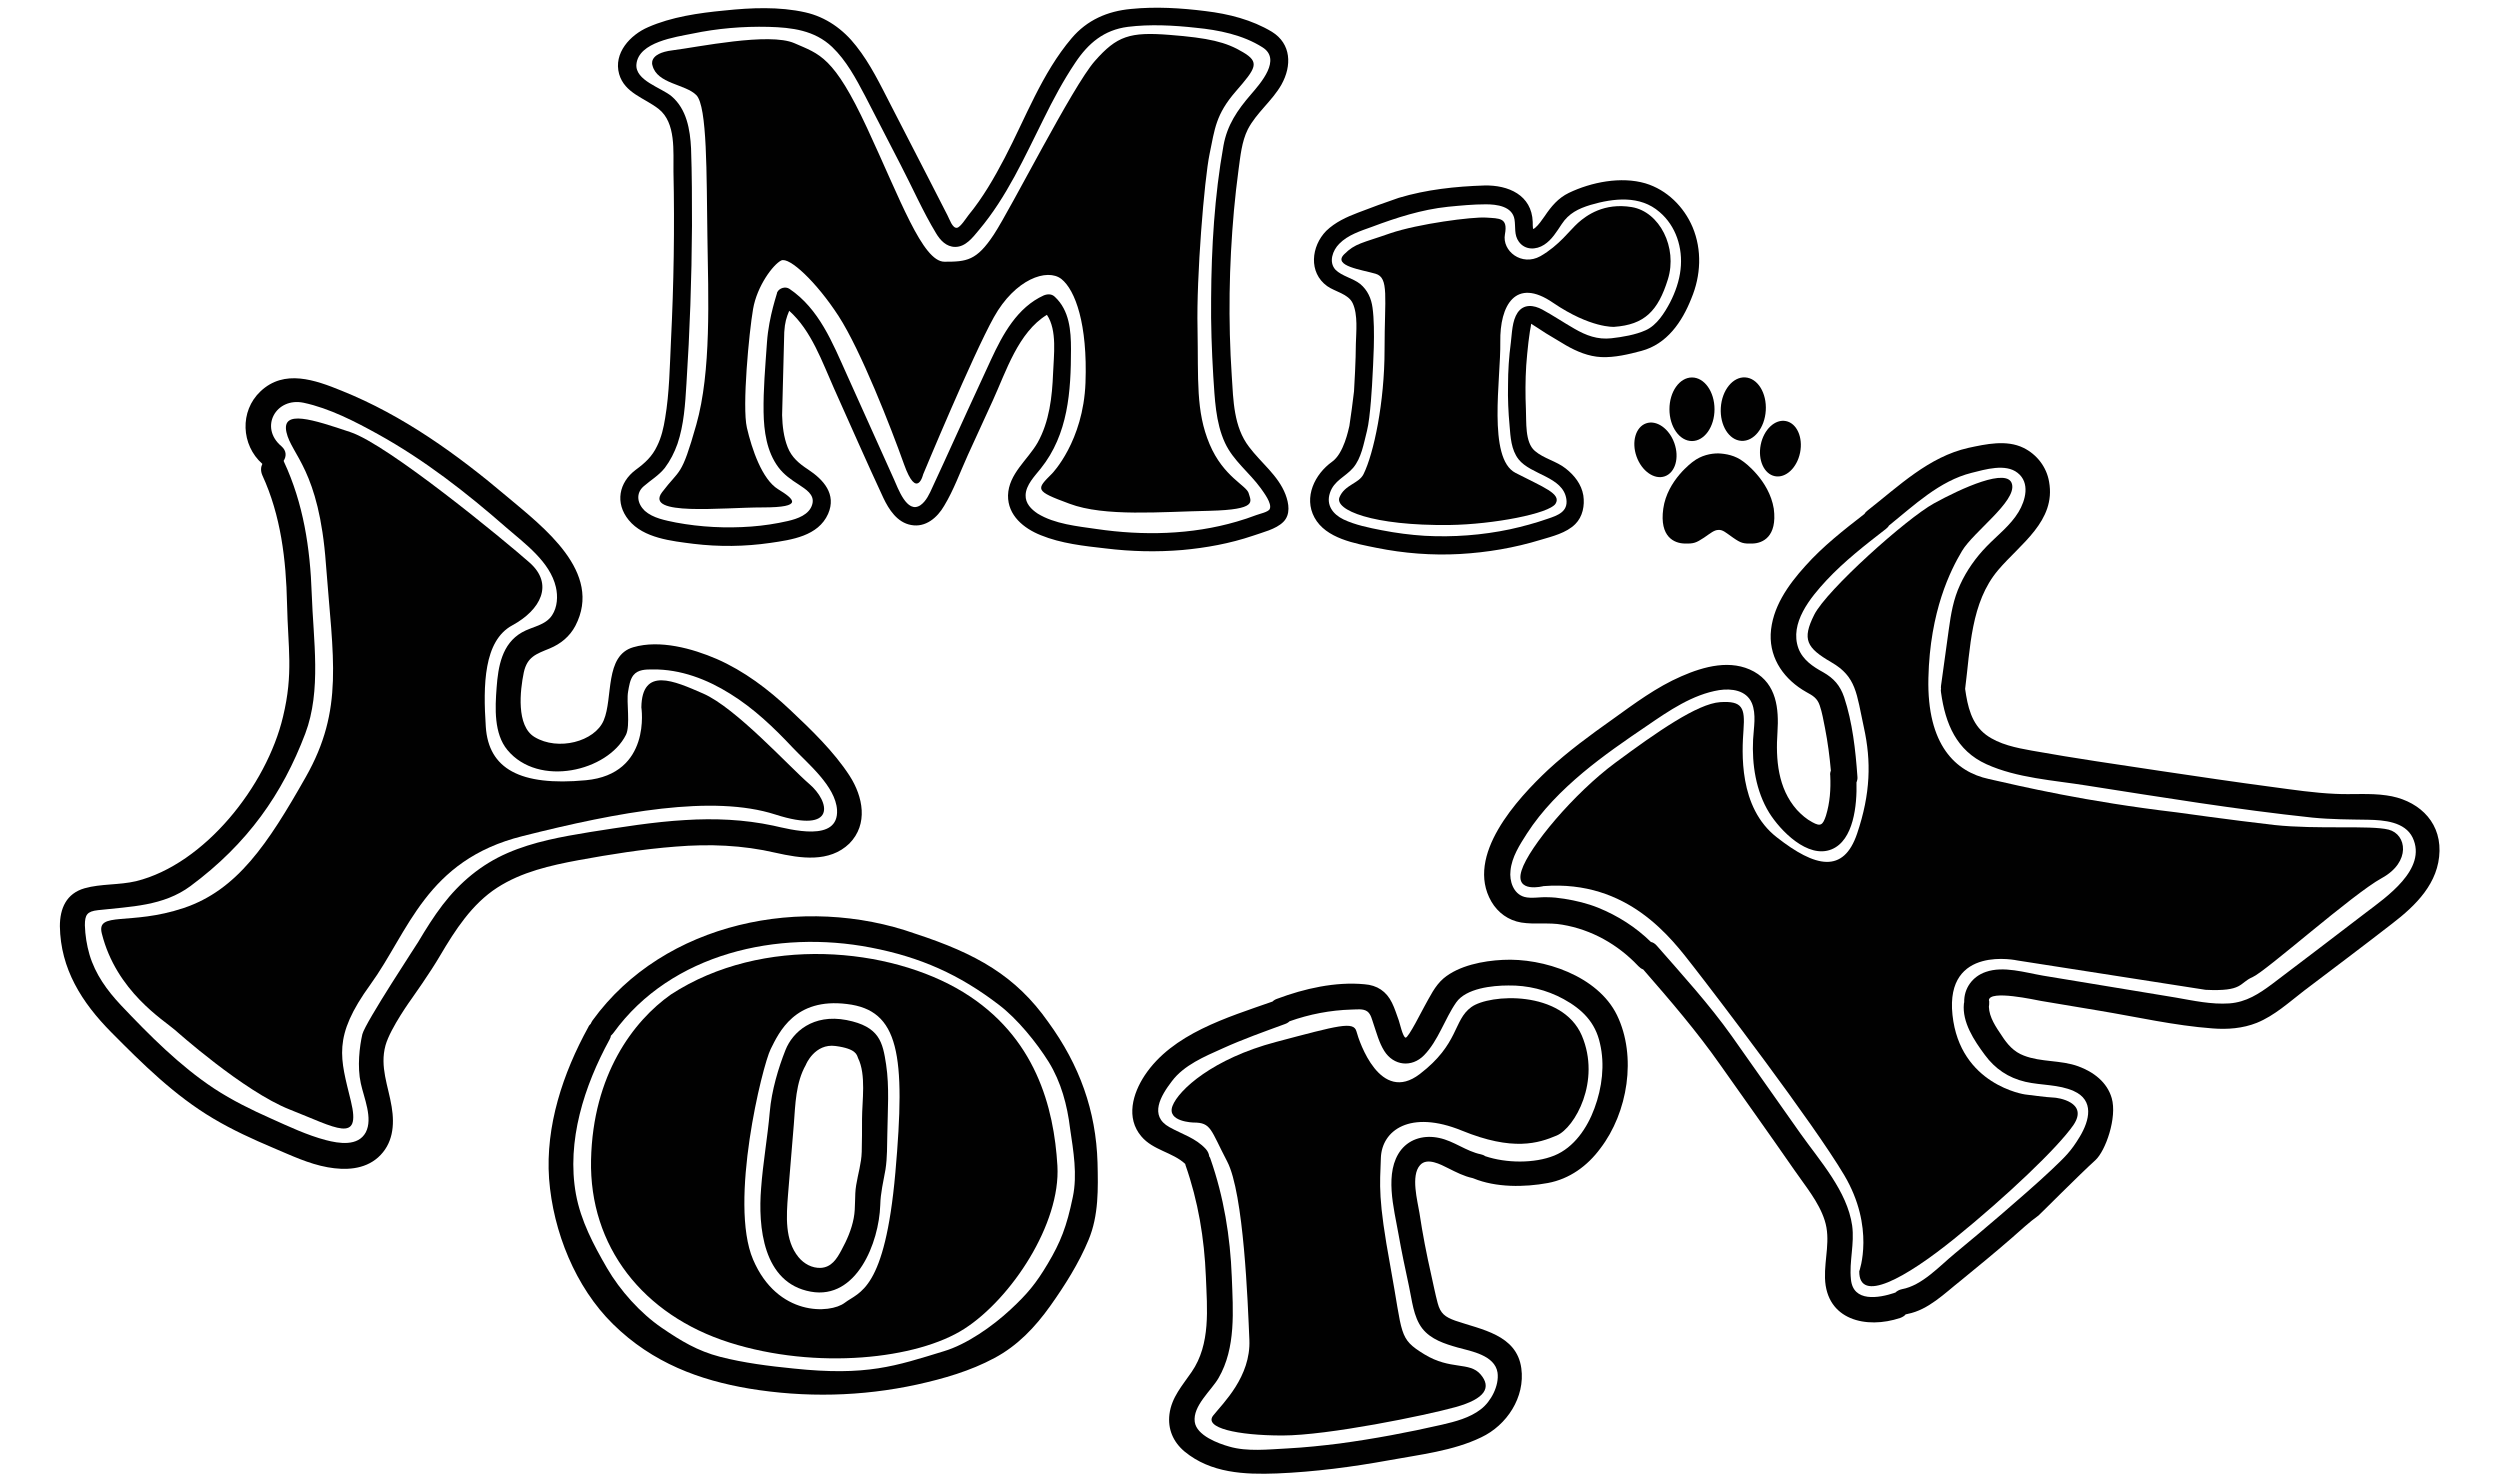 <?xml version="1.0" encoding="utf-8"?>
<!-- Generator: Adobe Illustrator 26.4.1, SVG Export Plug-In . SVG Version: 6.00 Build 0)  -->
<svg version="1.1" baseProfile="basic" id="Layer_1"
	 xmlns="http://www.w3.org/2000/svg" xmlns:xlink="http://www.w3.org/1999/xlink" x="0px" y="0px" viewBox="0 0 81 48"
	 xml:space="preserve">
<style type="text/css">
	.st0{fill:#010101;}
</style>
<g>
	<g>
		<g>
			<ellipse class="st0" cx="54.82" cy="13.26" rx="0.73" ry="1.03"/>
			
				<ellipse transform="matrix(0.061 -0.998 0.998 0.061 39.802 68.844)" class="st0" cx="56.51" cy="13.26" rx="1.03" ry="0.73"/>
			
				<ellipse transform="matrix(0.197 -0.981 0.981 0.197 32.045 68.222)" class="st0" cx="57.65" cy="14.56" rx="0.91" ry="0.65"/>
			
				<ellipse transform="matrix(0.942 -0.335 0.335 0.942 -1.786 18.813)" class="st0" cx="53.65" cy="14.58" rx="0.65" ry="0.91"/>
			<path class="st0" d="M56.49,14.96c-0.27-0.21-0.58-0.26-0.82-0.27c-0.24,0-0.55,0.06-0.82,0.27c0,0-0.83,0.59-0.96,1.52
				c-0.13,0.93,0.37,1.12,0.68,1.13c0.31,0.01,0.38-0.02,0.64-0.19c0.22-0.15,0.33-0.25,0.47-0.25c0.14-0.01,0.24,0.09,0.47,0.25
				c0.26,0.18,0.33,0.2,0.64,0.19c0.31-0.01,0.8-0.21,0.68-1.13C57.32,15.55,56.49,14.96,56.49,14.96z"/>
		</g>
		<g>
			<path class="st0" d="M25.41,10.76c0.02-0.32,0.07-0.47,0.16-0.69c0.72,0.64,1.07,1.66,1.45,2.51c0.53,1.18,1.05,2.37,1.6,3.55
				c0.18,0.38,0.45,0.8,0.9,0.88c0.47,0.09,0.85-0.24,1.07-0.62c0.31-0.51,0.52-1.1,0.77-1.65c0.27-0.59,0.54-1.18,0.81-1.77
				c0.43-0.94,0.82-2.2,1.75-2.77c0.34,0.5,0.22,1.33,0.2,1.89c-0.03,0.77-0.12,1.57-0.5,2.25c-0.32,0.56-0.94,1.01-0.96,1.71
				c-0.01,0.65,0.51,1.07,1.06,1.29c0.66,0.27,1.4,0.35,2.11,0.43c0.82,0.1,1.65,0.12,2.48,0.05c0.77-0.07,1.54-0.21,2.28-0.46
				c0.31-0.11,0.75-0.21,0.99-0.45c0.24-0.24,0.18-0.6,0.07-0.89c-0.24-0.62-0.79-1.02-1.18-1.54c-0.5-0.65-0.51-1.51-0.56-2.29
				c-0.12-1.79-0.09-3.59,0.07-5.37c0.04-0.44,0.09-0.88,0.15-1.33c0.06-0.43,0.1-0.9,0.3-1.3c0.28-0.54,0.79-0.92,1.09-1.45
				c0.34-0.61,0.32-1.32-0.31-1.71c-0.65-0.39-1.4-0.58-2.15-0.67c-0.79-0.1-1.62-0.15-2.41-0.07c-0.77,0.07-1.43,0.36-1.93,0.95
				c-0.96,1.13-1.49,2.58-2.17,3.88c-0.34,0.65-0.71,1.29-1.17,1.85c-0.07,0.09-0.26,0.39-0.37,0.41c-0.15,0.03-0.25-0.29-0.31-0.4
				c-0.21-0.41-0.42-0.82-0.63-1.23c-0.4-0.78-0.81-1.57-1.21-2.35c-0.34-0.66-0.66-1.33-1.12-1.91c-0.42-0.54-0.98-0.94-1.65-1.09
				c-0.84-0.19-1.76-0.15-2.61-0.06C22.63,0.42,21.75,0.55,21,0.88c-0.58,0.25-1.13,0.84-0.94,1.52c0.18,0.62,0.82,0.77,1.28,1.13
				c0.57,0.45,0.47,1.38,0.48,2.03c0.04,1.82,0.01,3.65-0.08,5.47c-0.04,0.83-0.05,1.69-0.19,2.52c-0.05,0.31-0.12,0.62-0.26,0.9
				c-0.16,0.34-0.39,0.55-0.69,0.77c-0.55,0.41-0.68,1.08-0.23,1.63c0.48,0.59,1.4,0.68,2.1,0.77c0.83,0.1,1.66,0.09,2.49-0.03
				c0.69-0.1,1.55-0.22,1.87-0.94c0.28-0.64-0.15-1.11-0.65-1.44c-0.29-0.19-0.53-0.39-0.66-0.72c-0.13-0.33-0.17-0.69-0.18-1.04
				L25.41,10.76z M24.85,11.09c-0.06,0.87-0.12,1.51-0.11,2.26c0.01,0.62,0.1,1.28,0.48,1.79c0.18,0.24,0.41,0.4,0.66,0.56
				c0.22,0.15,0.52,0.32,0.44,0.63c-0.09,0.35-0.49,0.48-0.79,0.55c-0.39,0.09-0.79,0.15-1.19,0.18c-0.81,0.06-1.64,0.02-2.44-0.13
				c-0.34-0.07-0.74-0.14-1.01-0.38c-0.24-0.23-0.3-0.56-0.04-0.79c0.24-0.21,0.49-0.35,0.69-0.6c0.18-0.24,0.31-0.5,0.41-0.78
				c0.21-0.62,0.25-1.29,0.29-1.94c0.11-1.7,0.17-3.41,0.18-5.12c0-0.83,0-1.67-0.03-2.51c-0.03-0.61-0.14-1.27-0.63-1.69
				c-0.33-0.28-1.19-0.51-1.14-1.04c0.07-0.72,1.27-0.88,1.81-0.99c0.81-0.17,1.64-0.24,2.47-0.22c0.76,0.02,1.49,0.11,2.06,0.65
				c0.46,0.44,0.77,1.02,1.07,1.59c0.38,0.74,0.76,1.48,1.15,2.23c0.38,0.73,0.72,1.51,1.15,2.22C30.46,7.78,30.66,8,30.95,8
				c0.34,0,0.57-0.31,0.77-0.55c0.9-1.07,1.47-2.35,2.09-3.59c0.31-0.63,0.64-1.25,1.03-1.83c0.42-0.63,0.93-1.06,1.7-1.16
				c0.72-0.09,1.49-0.05,2.21,0.03c0.73,0.07,1.52,0.23,2.15,0.63c0.63,0.39-0.05,1.16-0.37,1.53c-0.44,0.51-0.77,0.99-0.89,1.66
				c-0.29,1.62-0.39,3.3-0.4,4.95c-0.01,0.84,0.02,1.68,0.07,2.52c0.05,0.72,0.07,1.49,0.38,2.16c0.27,0.58,0.79,0.96,1.16,1.47
				c0.09,0.13,0.37,0.49,0.29,0.67c-0.04,0.1-0.34,0.16-0.44,0.2c-0.21,0.08-0.42,0.15-0.63,0.21c-1.47,0.43-3.04,0.46-4.54,0.24
				c-0.62-0.09-1.36-0.16-1.91-0.5c-0.21-0.14-0.4-0.33-0.39-0.6c0.01-0.33,0.3-0.62,0.49-0.86c0.89-1.11,0.98-2.5,0.98-3.87
				c0-0.6-0.05-1.25-0.52-1.69c-0.1-0.1-0.23-0.1-0.36-0.05c-0.86,0.39-1.33,1.26-1.71,2.08c-0.52,1.12-1.03,2.24-1.54,3.36
				c-0.12,0.26-0.24,0.52-0.36,0.78c-0.09,0.2-0.2,0.45-0.39,0.58c-0.44,0.29-0.73-0.57-0.86-0.85c-0.51-1.13-1.02-2.27-1.53-3.4
				c-0.46-1.02-0.89-2.11-1.85-2.76c-0.13-0.09-0.33-0.03-0.4,0.11C25.2,9.46,24.91,10.23,24.85,11.09z"/>
			<path class="st0" d="M21.14,2.12c0,0-0.16-0.39,0.65-0.49s3.13-0.59,3.95-0.23s1.27,0.42,2.35,2.74c1.08,2.32,1.8,4.34,2.51,4.34
				c0.72,0,1.04-0.03,1.6-0.88c0.56-0.85,2.55-4.8,3.27-5.62c0.72-0.82,1.14-0.95,2.42-0.85s1.83,0.23,2.38,0.56
				c0.56,0.33,0.42,0.52-0.23,1.27s-0.68,1.21-0.85,2.03s-0.43,3.98-0.39,5.65c0.03,1.67-0.06,2.68,0.39,3.75s1.21,1.34,1.27,1.6
				c0.07,0.26,0.3,0.52-1.27,0.56c-1.57,0.03-3.4,0.2-4.54-0.23c-1.14-0.42-1.08-0.46-0.56-0.98c0,0,1.01-1.04,1.08-2.94
				s-0.33-3-0.78-3.36c-0.46-0.36-1.5,0-2.19,1.24c-0.69,1.24-2.29,5.09-2.29,5.09s-0.2,0.85-0.62-0.33
				c-0.42-1.18-1.4-3.69-2.12-4.8s-1.6-1.93-1.86-1.8s-0.78,0.82-0.91,1.57c-0.13,0.75-0.36,3.17-0.2,3.85
				c0.16,0.69,0.49,1.67,1.01,1.99s0.85,0.59-0.49,0.59s-3.85,0.29-3.27-0.49c0.59-0.78,0.62-0.46,1.11-2.19s0.39-4.11,0.36-6.11
				c-0.03-1.99,0-4.21-0.36-4.57S21.29,2.72,21.14,2.12z"/>
		</g>
		<g>
			<path class="st0" d="M54.84,7.36c-0.28-0.66-0.83-1.21-1.53-1.42c-0.79-0.23-1.75-0.04-2.48,0.31c-0.35,0.17-0.57,0.44-0.78,0.75
				c-0.1,0.14-0.19,0.28-0.32,0.39c-0.01,0.01-0.04,0.02-0.06,0.03c0,0,0,0,0,0c-0.01-0.08-0.01-0.16-0.01-0.23
				c-0.03-0.87-0.79-1.2-1.57-1.18c-0.93,0.03-1.87,0.13-2.77,0.4C44.88,6.56,44.44,6.72,44,6.89c-0.37,0.14-0.74,0.31-1.03,0.59
				c-0.49,0.5-0.58,1.35,0.03,1.79c0.25,0.18,0.69,0.25,0.83,0.56c0.17,0.37,0.11,0.92,0.1,1.31c0,0.5-0.05,1.4-0.06,1.54
				c-0.01,0.13-0.13,1.01-0.15,1.12c-0.03,0.12-0.18,0.89-0.56,1.16c-0.56,0.4-0.93,1.15-0.57,1.81c0.37,0.68,1.32,0.84,2.01,0.98
				c0.89,0.18,1.8,0.25,2.7,0.2c0.89-0.05,1.77-0.2,2.62-0.46c0.37-0.11,0.83-0.22,1.12-0.51c0.24-0.24,0.31-0.6,0.26-0.93
				c-0.06-0.36-0.29-0.65-0.57-0.87c-0.3-0.24-0.71-0.32-1-0.57c-0.33-0.28-0.27-0.95-0.29-1.34c-0.02-0.48-0.02-0.95,0.01-1.43
				c0.02-0.25,0.04-0.49,0.07-0.74c0.02-0.13,0.03-0.25,0.05-0.37c0.01-0.04,0.04-0.22,0.04-0.24c0.03,0.02,0.41,0.26,0.48,0.31
				c0.22,0.13,0.43,0.26,0.65,0.39c0.35,0.2,0.73,0.36,1.14,0.38c0.43,0.02,0.89-0.09,1.3-0.2c0.83-0.22,1.32-0.94,1.62-1.7
				C55.11,8.93,55.15,8.1,54.84,7.36z M54.45,8.73c-0.04,0.37-0.17,0.74-0.34,1.07c-0.18,0.34-0.43,0.74-0.79,0.9
				c-0.33,0.15-0.76,0.22-1.11,0.26c-0.45,0.05-0.82-0.09-1.2-0.31c-0.35-0.2-0.69-0.43-1.04-0.62c-0.28-0.15-0.6-0.19-0.8,0.1
				c-0.18,0.27-0.18,0.66-0.22,0.98c-0.06,0.45-0.09,0.91-0.09,1.37c-0.01,0.44,0.01,0.88,0.05,1.31c0.03,0.37,0.05,0.78,0.29,1.09
				c0.4,0.51,1.44,0.56,1.55,1.29c0.06,0.41-0.28,0.53-0.61,0.64c-0.4,0.14-0.81,0.25-1.22,0.34c-0.9,0.19-1.83,0.26-2.76,0.21
				c-0.47-0.03-0.93-0.09-1.39-0.18c-0.41-0.08-0.86-0.17-1.24-0.35c-0.35-0.17-0.57-0.47-0.44-0.86c0.13-0.4,0.5-0.52,0.75-0.81
				c0.27-0.32,0.34-0.77,0.45-1.2s0.17-1.54,0.18-1.78c0.01-0.24,0.1-1.49,0-2.21c-0.04-0.3-0.16-0.57-0.4-0.77
				c-0.24-0.19-0.59-0.25-0.8-0.46c-0.23-0.25-0.09-0.63,0.12-0.84c0.28-0.29,0.7-0.42,1.06-0.55c0.8-0.3,1.61-0.56,2.46-0.65
				c0.41-0.04,0.82-0.08,1.23-0.08c0.35,0,0.86,0.06,0.93,0.49c0.04,0.25-0.02,0.5,0.14,0.72c0.2,0.28,0.56,0.27,0.82,0.1
				c0.25-0.16,0.41-0.43,0.57-0.67c0.23-0.35,0.54-0.5,0.93-0.62c0.75-0.22,1.61-0.32,2.24,0.23C54.3,7.32,54.53,8.03,54.45,8.73z"
				/>
			<path class="st0" d="M52.87,6.71c-0.9-0.15-1.47,0.27-1.74,0.51c-0.27,0.24-0.61,0.73-1.22,1.08c-0.61,0.34-1.25-0.17-1.15-0.71
				c0.1-0.54-0.17-0.51-0.61-0.54s-2.2,0.2-3.11,0.51c-0.91,0.32-1.13,0.32-1.49,0.68c-0.38,0.38,0.58,0.5,1.02,0.63
				c0.44,0.13,0.29,0.75,0.29,2.46c0,1.71-0.35,3.36-0.68,4.03c-0.15,0.31-0.61,0.34-0.78,0.75c-0.17,0.41,1.06,0.93,3.57,0.9
				c1.42-0.02,3.23-0.37,3.43-0.69c0.2-0.32-0.39-0.53-1.3-1c-0.91-0.47-0.47-3.06-0.49-4.24c-0.02-1.18,0.49-2.11,1.71-1.27
				c1.22,0.83,1.98,0.78,1.98,0.78c0.98-0.07,1.42-0.51,1.74-1.54S53.77,6.86,52.87,6.71z"/>
		</g>
	</g>
	<path class="st0" d="M27.53,25.14c-0.51-0.79-1.25-1.5-1.93-2.14c-0.71-0.67-1.49-1.26-2.38-1.65c-0.79-0.34-1.84-0.63-2.7-0.38
		c-0.94,0.27-0.65,1.64-0.96,2.37c-0.29,0.69-1.48,1-2.24,0.54c-0.6-0.36-0.47-1.51-0.35-2.09c0.11-0.51,0.4-0.6,0.84-0.78
		c0.36-0.15,0.65-0.39,0.83-0.73c0.91-1.74-1.05-3.21-2.2-4.18c-1.63-1.38-3.38-2.64-5.37-3.44c-0.86-0.35-1.86-0.71-2.63,0.02
		c-0.68,0.64-0.63,1.74,0.06,2.35c-0.05,0.1-0.06,0.23,0,0.37c0.6,1.3,0.77,2.74,0.8,4.16c0.03,1.44,0.21,2.25-0.13,3.66
		c-0.53,2.24-2.54,4.78-4.76,5.33c-0.55,0.13-1.14,0.08-1.67,0.23c-0.59,0.17-0.8,0.65-0.8,1.23c0.02,1.38,0.71,2.47,1.66,3.43
		c1.02,1.03,2.06,2.06,3.31,2.8c0.62,0.37,1.28,0.67,1.94,0.95c0.57,0.24,1.15,0.52,1.77,0.63c0.56,0.1,1.18,0.08,1.63-0.32
		c0.48-0.43,0.54-1.04,0.44-1.64c-0.11-0.68-0.39-1.29-0.2-1.99c0.16-0.57,0.86-1.53,0.86-1.53s0.59-0.83,0.91-1.38
		c0.49-0.83,1.03-1.67,1.85-2.2c0.79-0.51,1.72-0.72,2.63-0.89c1.04-0.19,2.1-0.36,3.15-0.44c1.09-0.09,2.17-0.05,3.24,0.2
		c0.8,0.18,1.74,0.33,2.39-0.3C28.14,26.7,27.96,25.81,27.53,25.14z M11.74,33.51c-0.09,0.39-0.17,1.05-0.05,1.59
		c0.1,0.47,0.4,1.13,0.16,1.59c-0.25,0.46-0.87,0.36-1.29,0.25c-0.61-0.16-1.2-0.44-1.78-0.7c-0.63-0.28-1.26-0.59-1.84-0.97
		c-1.12-0.74-2.1-1.73-3.02-2.7c-0.45-0.48-0.83-1-1.02-1.64c-0.09-0.31-0.14-0.63-0.15-0.95c0-0.34,0.07-0.45,0.42-0.49
		c1.07-0.12,2.12-0.13,3-0.78c1.86-1.38,2.98-2.99,3.72-4.94c0.53-1.4,0.26-3.04,0.21-4.53c-0.05-1.48-0.27-2.93-0.9-4.28
		c0-0.01-0.01-0.02-0.01-0.03c0.09-0.14,0.1-0.32-0.07-0.47c-0.73-0.61-0.18-1.6,0.72-1.41c0.84,0.18,1.67,0.61,2.41,1.02
		c1.5,0.83,2.86,1.89,4.15,3.02c0.6,0.52,1.42,1.11,1.61,1.93c0.07,0.3,0.05,0.65-0.12,0.91c-0.22,0.34-0.65,0.37-0.98,0.56
		c-0.65,0.37-0.77,1.11-0.82,1.79c-0.05,0.66-0.09,1.49,0.35,2.02c1.01,1.22,3.25,0.69,3.84-0.49c0.15-0.3,0.01-1.07,0.07-1.4
		c0.03-0.17,0.06-0.39,0.17-0.53c0.15-0.19,0.4-0.19,0.63-0.19c0.9-0.01,1.76,0.32,2.51,0.79c0.76,0.47,1.41,1.09,2.02,1.74
		c0.49,0.52,1.39,1.25,1.44,2.02c0.06,1.07-1.52,0.63-2.07,0.51c-0.94-0.2-1.9-0.24-2.85-0.18c-1.04,0.06-2.06,0.23-3.09,0.39
		c-0.91,0.15-1.82,0.31-2.67,0.68c-0.85,0.37-1.54,0.95-2.1,1.68c-0.29,0.38-0.54,0.78-0.79,1.2
		C13.55,30.53,11.84,33.12,11.74,33.51z"/>
	<path class="st0" d="M29.65,30.25c-3.61-1.28-8.13-0.39-10.45,2.81c-0.03,0.04-0.04,0.07-0.06,0.11c-0.03,0.03-0.06,0.06-0.08,0.11
		c-0.82,1.49-1.39,3.2-1.27,4.91c0.13,1.72,0.86,3.52,2.07,4.71c1.29,1.27,2.82,1.82,4.41,2.09c1.81,0.3,3.65,0.26,5.44-0.13
		c0.86-0.19,1.73-0.44,2.51-0.86c0.75-0.4,1.32-1,1.81-1.69c0.47-0.66,0.93-1.39,1.24-2.14c0.33-0.79,0.31-1.66,0.29-2.5
		c-0.05-1.68-0.58-3.16-1.6-4.56C32.91,31.62,31.64,30.9,29.65,30.25z M34.76,38.78c-0.2,0.97-0.4,1.47-0.81,2.16
		c-0.38,0.64-0.66,0.98-1.21,1.49c-0.58,0.54-1.42,1.13-2.16,1.35c-1.57,0.48-2.49,0.81-4.87,0.56c-0.8-0.08-1.6-0.18-2.38-0.38
		c-0.73-0.19-1.26-0.51-1.89-0.94c-0.7-0.48-1.35-1.21-1.77-1.93c-0.44-0.76-0.85-1.53-1.01-2.4c-0.31-1.72,0.27-3.51,1.09-5.01
		c0.02-0.04,0.04-0.08,0.04-0.12c0.03-0.03,0.06-0.06,0.09-0.1c1.87-2.58,5.33-3.34,8.33-2.76c1.61,0.31,2.87,0.87,4.16,1.86
		c0.59,0.45,1.21,1.21,1.61,1.85c0.4,0.65,0.6,1.4,0.69,2.15C34.78,37.3,34.91,38.06,34.76,38.78z"/>
	<path class="st0" d="M25.45,34.02c-0.23,0.58-0.45,1.31-0.51,2.01c-0.07,0.82-0.22,1.64-0.28,2.47c-0.1,1.23,0.05,3.07,1.61,3.35
		c1.49,0.27,2.21-1.6,2.25-2.8c0.01-0.41,0.1-0.76,0.17-1.16c0.06-0.39,0.05-0.78,0.06-1.17c0.01-0.73,0.07-1.5-0.04-2.23
		c-0.11-0.72-0.21-1.23-1.28-1.44C26.34,32.84,25.68,33.44,25.45,34.02z M27.07,33.89c0.68,0.09,0.69,0.29,0.73,0.39
		c0.27,0.54,0.13,1.4,0.13,1.97c0,0.36,0,0.71-0.01,1.07c-0.01,0.37-0.12,0.71-0.18,1.08c-0.06,0.35-0.01,0.71-0.08,1.07
		c-0.07,0.37-0.22,0.71-0.4,1.04c-0.15,0.28-0.32,0.55-0.67,0.57c-0.28,0.01-0.54-0.13-0.72-0.35c-0.45-0.55-0.39-1.34-0.34-2
		c0.06-0.77,0.13-1.54,0.19-2.3c0.05-0.65,0.06-1.35,0.39-1.93C26.11,34.49,26.4,33.8,27.07,33.89z"/>
	<path class="st0" d="M34.26,37.77c-0.11-1.88-0.7-4.19-3.06-5.63c-2.36-1.44-6.48-1.86-9.46,0.08c-1.22,0.86-2.53,2.6-2.59,5.36
		c-0.06,2.8,1.68,5.03,4.49,5.92c2.81,0.89,6.08,0.54,7.61-0.45C32.77,42.07,34.37,39.65,34.26,37.77z M29.01,37.99
		c-0.34,3.84-1.17,3.86-1.64,4.22c-0.47,0.36-2.18,0.45-2.97-1.4c-0.79-1.85,0.3-6.28,0.57-6.82c0.27-0.54,0.78-1.67,2.47-1.46
		C29.13,32.73,29.35,34.15,29.01,37.99z"/>
	<path class="st0" d="M52.39,32.89c-0.62-1.27-2.38-1.86-3.7-1.79c-0.63,0.03-1.42,0.18-1.92,0.6c-0.28,0.24-0.44,0.59-0.62,0.91
		c-0.05,0.08-0.52,1.03-0.61,1.01c-0.09-0.02-0.19-0.48-0.22-0.56c-0.07-0.19-0.13-0.39-0.22-0.57c-0.18-0.37-0.48-0.57-0.89-0.6
		c-0.94-0.09-1.95,0.14-2.83,0.47c-0.06,0.02-0.11,0.05-0.15,0.09c-1.48,0.52-3.24,1.04-4.14,2.39c-0.39,0.59-0.62,1.38-0.11,1.98
		c0.38,0.45,1.01,0.51,1.42,0.89c0,0.01,0.01,0.02,0.01,0.04c0.41,1.17,0.61,2.37,0.66,3.61c0.04,1.04,0.16,2.19-0.46,3.09
		c-0.3,0.44-0.65,0.82-0.72,1.37c-0.06,0.48,0.12,0.9,0.49,1.21c0.85,0.7,1.94,0.75,2.99,0.71c1.22-0.05,2.44-0.21,3.65-0.43
		c0.98-0.18,2.06-0.3,2.97-0.74c0.83-0.39,1.43-1.3,1.3-2.24c-0.15-1.09-1.3-1.25-2.14-1.54c-0.33-0.12-0.48-0.23-0.57-0.57
		c-0.08-0.3-0.14-0.61-0.21-0.92c-0.15-0.66-0.28-1.33-0.38-2c-0.06-0.38-0.29-1.21,0.02-1.55c0.23-0.26,0.67-0.02,0.91,0.1
		c0.26,0.13,0.51,0.26,0.79,0.32c0.01,0,0.02,0.01,0.03,0.01c0.73,0.3,1.65,0.29,2.41,0.15c0.7-0.13,1.28-0.55,1.7-1.12
		C52.74,36.05,53.04,34.23,52.39,32.89z M51.66,35.91c-0.23,0.63-0.66,1.27-1.3,1.53c-0.64,0.26-1.56,0.25-2.24,0.02
		c-0.04-0.03-0.09-0.05-0.14-0.06c-0.48-0.1-0.87-0.43-1.35-0.53c-0.46-0.1-0.93,0.01-1.23,0.38c-0.57,0.72-0.23,1.92-0.09,2.73
		c0.1,0.57,0.22,1.13,0.34,1.69c0.1,0.45,0.14,0.99,0.43,1.37c0.28,0.36,0.73,0.5,1.15,0.62c0.44,0.12,1.2,0.25,1.29,0.81
		c0.06,0.42-0.21,0.94-0.54,1.19c-0.36,0.28-0.83,0.4-1.26,0.5c-1.09,0.25-2.21,0.46-3.32,0.61c-0.56,0.07-1.13,0.13-1.7,0.16
		c-0.6,0.03-1.29,0.11-1.87-0.06c-0.36-0.1-1.06-0.36-1.12-0.8c-0.07-0.52,0.54-1.02,0.77-1.42c0.57-0.98,0.47-2.19,0.43-3.28
		c-0.05-1.31-0.26-2.59-0.69-3.82c-0.01-0.03-0.02-0.06-0.04-0.08c-0.01-0.08-0.04-0.16-0.11-0.24c-0.33-0.36-0.77-0.48-1.18-0.71
		c-0.67-0.37-0.28-1.02,0.08-1.49c0.39-0.52,1.06-0.8,1.64-1.06c0.66-0.3,1.34-0.54,2.02-0.79c0.06-0.02,0.11-0.05,0.15-0.09
		c0,0,0,0,0,0c0.65-0.23,1.32-0.36,2.01-0.38c0.16,0,0.37-0.04,0.51,0.06c0.12,0.09,0.15,0.26,0.2,0.4c0.1,0.29,0.18,0.61,0.35,0.88
		c0.3,0.48,0.89,0.55,1.29,0.14c0.46-0.47,0.67-1.18,1.04-1.71c0.32-0.46,1.17-0.55,1.69-0.55c0.62-0.01,1.24,0.14,1.79,0.44
		c0.6,0.33,1.03,0.75,1.18,1.44C52,34.49,51.91,35.24,51.66,35.91z"/>
	<path class="st0" d="M67.89,37.59c0.33-0.3,0.71-1.38,0.53-2.01c-0.15-0.52-0.59-0.85-1.08-1.03c-0.57-0.21-1.21-0.13-1.77-0.35
		c-0.32-0.12-0.53-0.36-0.71-0.64c-0.19-0.28-0.41-0.6-0.42-0.94c0.01-0.05,0.01-0.1,0.01-0.16c0-0.02,0-0.04-0.01-0.05
		c0.01-0.35,1.51-0.01,1.69,0.02c0.64,0.11,1.27,0.21,1.91,0.32c1.2,0.2,2.42,0.48,3.64,0.57c0.49,0.04,0.99,0,1.44-0.18
		c0.57-0.23,1.05-0.67,1.53-1.04c0.95-0.72,1.91-1.44,2.85-2.17c0.77-0.59,1.52-1.32,1.54-2.36c0.02-1.02-0.76-1.67-1.72-1.8
		c-0.55-0.08-1.11-0.02-1.67-0.05c-0.67-0.03-1.34-0.13-2.01-0.22c-1.21-0.16-2.42-0.34-3.63-0.52c-1.39-0.21-2.79-0.41-4.18-0.66
		c-0.5-0.09-1.06-0.2-1.48-0.51c-0.48-0.36-0.6-0.93-0.68-1.49c0.17-1.32,0.18-2.8,1.07-3.85c0.71-0.84,1.88-1.59,1.65-2.86
		c-0.08-0.48-0.4-0.89-0.83-1.1c-0.55-0.27-1.22-0.12-1.78,0c-1.29,0.29-2.26,1.24-3.27,2.03c-0.04,0.03-0.08,0.07-0.1,0.11
		c-0.67,0.52-1.35,1.05-1.92,1.69c-0.56,0.62-1.08,1.35-1.12,2.21c-0.03,0.82,0.46,1.48,1.15,1.87c0.22,0.12,0.36,0.2,0.44,0.44
		c0.08,0.23,0.12,0.49,0.17,0.73c0.09,0.46,0.15,0.92,0.19,1.38c-0.02,0.05-0.03,0.1-0.02,0.16c0.02,0.44-0.01,0.88-0.14,1.3
		c-0.1,0.3-0.17,0.36-0.44,0.21c-0.19-0.1-0.35-0.24-0.5-0.4c-0.62-0.7-0.69-1.64-0.63-2.52c0.05-0.76-0.03-1.55-0.76-1.96
		c-0.74-0.41-1.62-0.17-2.35,0.15c-0.81,0.35-1.53,0.89-2.24,1.4c-0.72,0.51-1.43,1.03-2.08,1.63c-1,0.94-2.7,2.78-1.84,4.27
		c0.21,0.36,0.55,0.61,0.97,0.68c0.44,0.07,0.89-0.01,1.33,0.07c0.95,0.16,1.8,0.64,2.46,1.34c0.05,0.05,0.1,0.09,0.16,0.11
		c0.88,1.01,1.74,2.01,2.51,3.11c0.79,1.12,1.59,2.24,2.38,3.38c0.35,0.51,0.8,1.04,0.99,1.64c0.2,0.62-0.01,1.24,0.01,1.87
		c0.04,1.36,1.34,1.66,2.44,1.29c0.08-0.03,0.14-0.07,0.18-0.12c0.02,0,0.04,0,0.06-0.01c0.67-0.13,1.2-0.67,1.72-1.08
		c0.55-0.45,1.1-0.9,1.64-1.37c0.29-0.25,0.57-0.52,0.88-0.74C66.07,39.37,67.37,38.06,67.89,37.59z M76.64,29.58
		c-1.01,0.77-2.01,1.54-3.02,2.3c-0.43,0.32-0.84,0.59-1.39,0.63c-0.58,0.04-1.17-0.09-1.74-0.19c-1.43-0.24-2.87-0.47-4.3-0.71
		c-0.58-0.1-1.28-0.32-1.85-0.12c-0.44,0.15-0.71,0.54-0.7,0.98c0,0.02-0.01,0.03-0.01,0.05c-0.06,0.6,0.33,1.19,0.68,1.66
		c0.33,0.45,0.76,0.74,1.31,0.87c0.52,0.12,1.08,0.08,1.57,0.3c0.67,0.3,0.51,0.95,0.2,1.47c-0.3,0.5-0.48,0.66-0.93,1.09
		c-0.42,0.4-1.16,1.04-1.6,1.42c-0.5,0.43-1.01,0.86-1.52,1.28c-0.5,0.41-1.06,1.04-1.72,1.16c-0.09,0.02-0.16,0.06-0.21,0.11
		c-0.01,0-0.02,0-0.03,0.01c-0.51,0.17-1.34,0.31-1.41-0.44c-0.06-0.58,0.12-1.15,0.04-1.74c-0.16-1.12-1.05-2.1-1.68-2.99
		c-0.74-1.05-1.48-2.1-2.22-3.15c-0.74-1.04-1.59-1.97-2.43-2.93c-0.06-0.07-0.13-0.11-0.19-0.12c-0.49-0.48-1.07-0.85-1.71-1.11
		c-0.35-0.14-0.72-0.23-1.1-0.29c-0.19-0.03-0.37-0.05-0.56-0.05c-0.23-0.01-0.51,0.05-0.73-0.01c-0.36-0.1-0.49-0.52-0.45-0.85
		c0.04-0.44,0.3-0.84,0.53-1.2c0.49-0.76,1.13-1.4,1.82-1.98c0.66-0.55,1.37-1.04,2.08-1.52c0.7-0.48,1.47-1.01,2.33-1.15
		c0.4-0.06,0.88,0,1.06,0.42c0.15,0.36,0.06,0.8,0.04,1.18c-0.04,0.81,0.09,1.67,0.52,2.37c0.36,0.58,1.25,1.5,2.02,1.19
		c0.72-0.29,0.83-1.44,0.81-2.17c0.02-0.05,0.04-0.12,0.03-0.19c-0.06-0.85-0.16-1.76-0.43-2.57c-0.13-0.38-0.33-0.61-0.68-0.81
		c-0.33-0.18-0.66-0.4-0.8-0.77c-0.3-0.82,0.39-1.65,0.91-2.21c0.58-0.62,1.25-1.14,1.92-1.66c0.05-0.04,0.08-0.07,0.1-0.11
		c0.82-0.66,1.64-1.45,2.68-1.71c0.44-0.11,1.1-0.31,1.49,0c0.41,0.32,0.26,0.89,0.03,1.27c-0.26,0.43-0.68,0.75-1.03,1.11
		c-0.35,0.36-0.65,0.78-0.86,1.24c-0.22,0.47-0.3,0.95-0.37,1.46c-0.08,0.6-0.17,1.21-0.25,1.81c0,0.03-0.01,0.07,0,0.1
		c-0.01,0.04-0.01,0.08,0,0.13c0.14,1.01,0.5,1.88,1.47,2.32c0.99,0.45,2.18,0.52,3.24,0.69c2.43,0.38,4.87,0.78,7.32,1.04
		c0.61,0.06,1.2,0.06,1.81,0.07c0.5,0.01,1.19,0.06,1.44,0.58C78.65,28.16,77.31,29.07,76.64,29.58z"/>
	<path class="st0" d="M38.67,36.37c0,0-0.88-0.02-0.68-0.54s1.31-1.53,3.35-2.07s2.52-0.68,2.61-0.34c0.09,0.34,0.77,2.36,2.05,1.38
		c1.28-0.98,1.08-1.74,1.67-2.17s2.94-0.56,3.58,0.92c0.63,1.48-0.23,2.99-0.81,3.24c-0.59,0.25-1.42,0.52-3.08-0.16
		c-1.67-0.68-2.59-0.01-2.62,0.89s-0.1,1.29,0.31,3.52s0.25,2.32,1.1,2.84s1.46,0.23,1.82,0.65s0.16,0.79-0.81,1.06
		c-0.97,0.27-4.14,0.92-5.61,0.92s-2.56-0.25-2.24-0.65s1.22-1.26,1.17-2.45c-0.05-1.19-0.18-4.75-0.72-5.78
		S39.25,36.37,38.67,36.37z"/>
	<path class="st0" d="M50.01,28.71c0,0-0.95,0.25-0.71-0.51c0.24-0.76,1.7-2.5,3.04-3.49c1.35-1,2.66-1.91,3.39-1.96
		c0.73-0.05,0.81,0.19,0.76,0.89c-0.05,0.71-0.17,2.52,1.08,3.49c1.25,0.98,2.16,1.18,2.6-0.12c0.44-1.3,0.46-2.35,0.22-3.44
		c-0.24-1.1-0.24-1.64-1.05-2.11c-0.81-0.47-0.96-0.74-0.56-1.54s2.99-3.12,3.88-3.61c0.89-0.49,2.4-1.18,2.53-0.62
		c0.14,0.56-1.25,1.54-1.62,2.16c-0.37,0.62-1.04,1.94-1.09,4.12c-0.05,2.18,0.89,3.04,1.96,3.27c1.06,0.24,3.12,0.73,6.08,1.08
		c0,0,1.77,0.25,3.17,0.41c1.4,0.15,3.11,0,3.7,0.15s0.73,1.05-0.22,1.57c-0.95,0.52-3.75,3.02-4.19,3.21
		c-0.44,0.19-0.29,0.47-1.52,0.41l-6.09-0.95c0,0-2.35-0.52-2.11,1.76c0.24,2.28,2.35,2.58,2.35,2.58s0.76,0.1,0.91,0.1
		c0.15,0,1.16,0.15,0.66,0.89c-0.51,0.74-2.19,2.33-3.83,3.66c-1.64,1.33-3.12,2.13-3.11,1.08c0,0,0.52-1.42-0.49-3.12
		c-1.01-1.7-4.17-5.84-4.88-6.75S52.76,28.5,50.01,28.71z"/>
	<path class="st0" d="M5.68,33.38c0,0,2.21,1.98,3.71,2.57s2.32,1.13,1.98-0.27c-0.34-1.4-0.61-2.07,0.63-3.78
		c1.24-1.71,1.8-4.03,4.93-4.81c3.13-0.79,6.17-1.35,8.19-0.7s1.76-0.43,1.1-0.99c-0.65-0.56-2.38-2.47-3.44-2.93
		c-0.94-0.41-1.98-0.88-2,0.45c0,0,0.34,2.16-1.8,2.36s-3.15-0.38-3.24-1.73c-0.09-1.35-0.07-2.79,0.86-3.29
		c0.92-0.5,1.35-1.33,0.56-2.03c-0.79-0.7-4.59-3.83-5.81-4.23c-1.22-0.41-2.23-0.74-2.07,0c0.16,0.74,1.06,1.22,1.28,4.28
		c0.23,3.06,0.59,4.7-0.65,6.89s-2.23,3.67-3.96,4.25C4.22,30,3.11,29.51,3.3,30.25C3.77,32.12,5.3,33.05,5.68,33.38z"/>
</g>
</svg>
